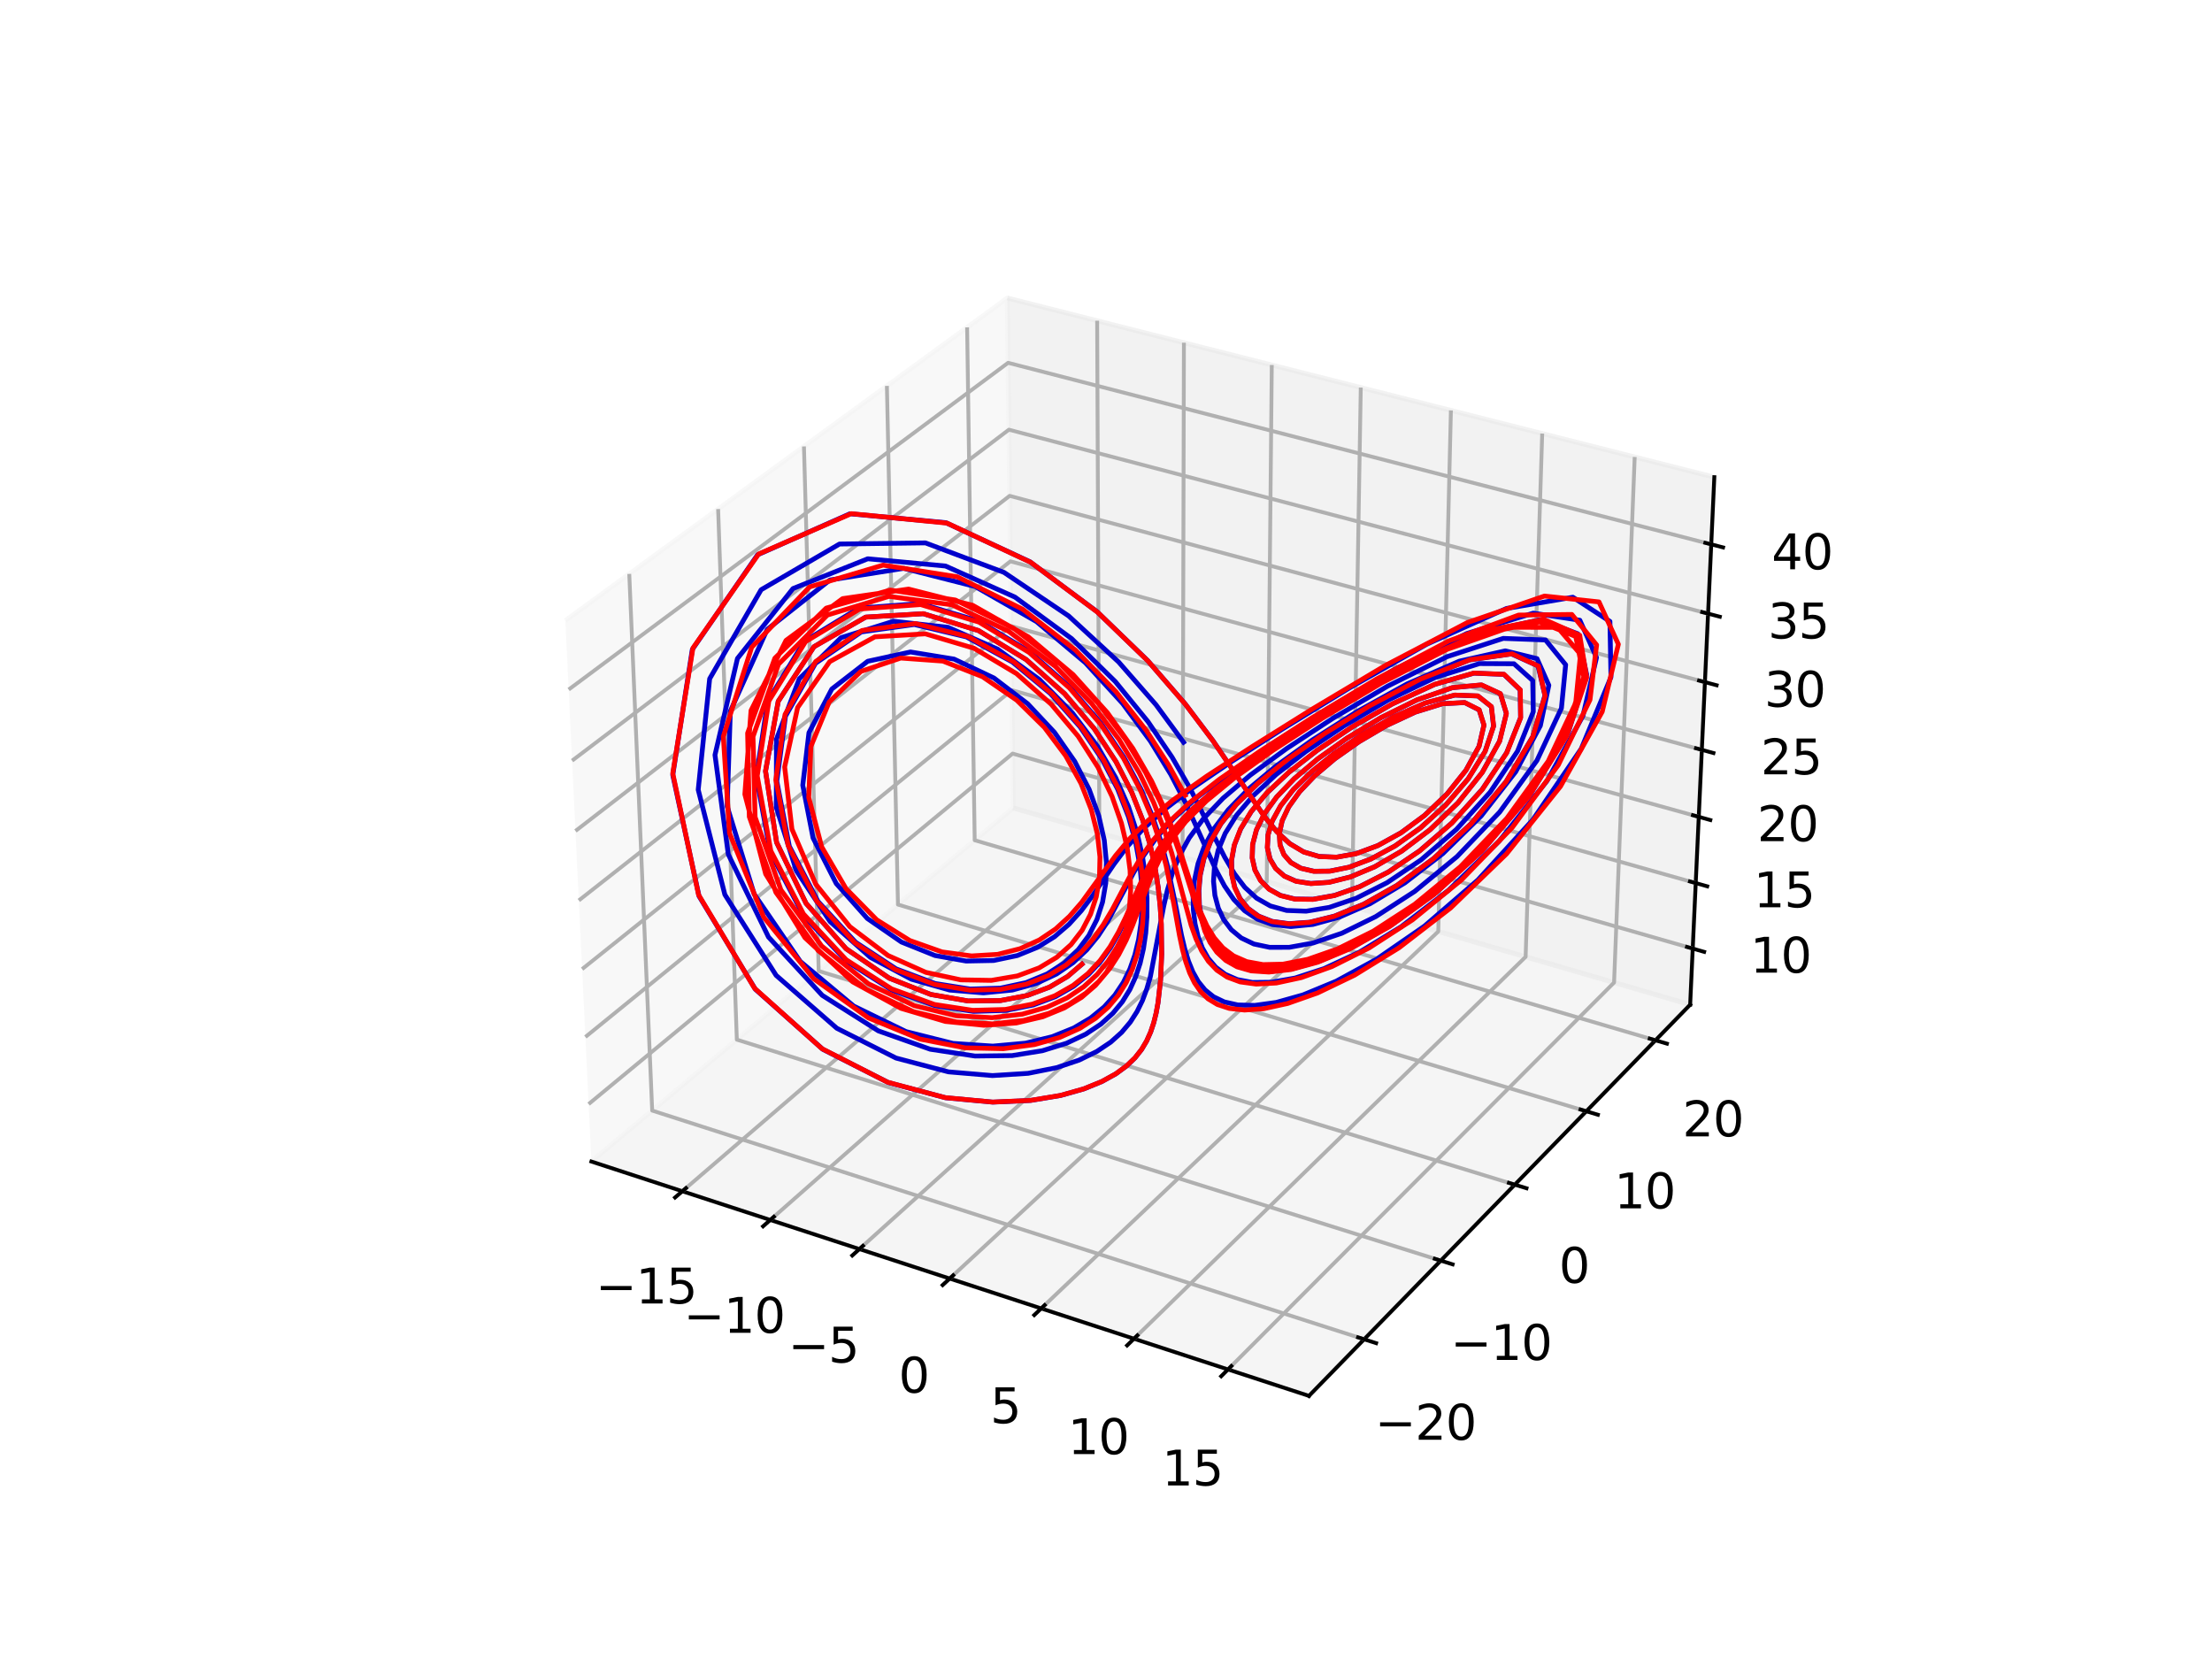<?xml version="1.0" encoding="utf-8" standalone="no"?>
<!DOCTYPE svg PUBLIC "-//W3C//DTD SVG 1.1//EN"
  "http://www.w3.org/Graphics/SVG/1.1/DTD/svg11.dtd">
<svg xmlns:xlink="http://www.w3.org/1999/xlink" width="460.8pt" height="345.6pt" viewBox="0 0 460.8 345.6" xmlns="http://www.w3.org/2000/svg" version="1.1">
 <defs>
  <style type="text/css">*{stroke-linejoin: round; stroke-linecap: butt}</style>
 </defs>
 <g id="figure_1">
  <g id="patch_1">
   <path d="M 0 345.6 
L 460.8 345.6 
L 460.8 0 
L 0 0 
z
" style="fill: #ffffff"/>
  </g>
  <g id="patch_2">
   <path d="M 103.104 307.584 
L 369.216 307.584 
L 369.216 41.472 
L 103.104 41.472 
z
" style="fill: #ffffff"/>
  </g>
  <g id="pane3d_1">
   <g id="patch_3">
    <path d="M 123.197 241.969 
L 211.076 168.307 
L 209.855 62.074 
L 117.77 129.273 
" style="fill: #f2f2f2; opacity: 0.5; stroke: #f2f2f2; stroke-linejoin: miter"/>
   </g>
  </g>
  <g id="pane3d_2">
   <g id="patch_4">
    <path d="M 211.076 168.307 
L 352.09 209.295 
L 357.123 99.402 
L 209.855 62.074 
" style="fill: #e6e6e6; opacity: 0.5; stroke: #e6e6e6; stroke-linejoin: miter"/>
   </g>
  </g>
  <g id="pane3d_3">
   <g id="patch_5">
    <path d="M 123.197 241.969 
L 272.679 290.79 
L 352.09 209.295 
L 211.076 168.307 
" style="fill: #ececec; opacity: 0.5; stroke: #ececec; stroke-linejoin: miter"/>
   </g>
  </g>
  <g id="axis3d_1">
   <g id="line2d_1">
    <path d="M 123.197 241.969 
L 272.679 290.79 
" style="fill: none; stroke: #000000; stroke-width: 0.8; stroke-linecap: square"/>
   </g>
   <g id="Line3DCollection_1">
    <path d="M 142.143 248.157 
L 229.018 173.522 
L 228.557 66.815 
" style="fill: none; stroke: #b0b0b0; stroke-width: 0.8"/>
    <path d="M 160.463 254.14 
L 246.348 178.56 
L 246.632 71.396 
" style="fill: none; stroke: #b0b0b0; stroke-width: 0.8"/>
    <path d="M 179.027 260.203 
L 263.889 183.658 
L 264.936 76.036 
" style="fill: none; stroke: #b0b0b0; stroke-width: 0.8"/>
    <path d="M 197.838 266.347 
L 281.644 188.819 
L 283.475 80.734 
" style="fill: none; stroke: #b0b0b0; stroke-width: 0.8"/>
    <path d="M 216.902 272.573 
L 299.618 194.043 
L 302.251 85.494 
" style="fill: none; stroke: #b0b0b0; stroke-width: 0.8"/>
    <path d="M 236.225 278.884 
L 317.815 199.332 
L 321.27 90.315 
" style="fill: none; stroke: #b0b0b0; stroke-width: 0.8"/>
    <path d="M 255.81 285.281 
L 336.239 204.687 
L 340.538 95.198 
" style="fill: none; stroke: #b0b0b0; stroke-width: 0.8"/>
   </g>
   <g id="xtick_1">
    <g id="line2d_2">
     <path d="M 142.9 247.507 
L 140.626 249.46 
" style="fill: none; stroke: #000000; stroke-width: 0.8; stroke-linecap: square"/>
    </g>
    <g id="text_1">
     <!-- −15 -->
     <g transform="translate(124.072 271.535) scale(0.1 -0.1)">
      <defs>
       <path id="DejaVuSans-2212" d="M 678 2272 
L 4684 2272 
L 4684 1741 
L 678 1741 
L 678 2272 
z
" transform="scale(0.016)"/>
       <path id="DejaVuSans-31" d="M 794 531 
L 1825 531 
L 1825 4091 
L 703 3866 
L 703 4441 
L 1819 4666 
L 2450 4666 
L 2450 531 
L 3481 531 
L 3481 0 
L 794 0 
L 794 531 
z
" transform="scale(0.016)"/>
       <path id="DejaVuSans-35" d="M 691 4666 
L 3169 4666 
L 3169 4134 
L 1269 4134 
L 1269 2991 
Q 1406 3038 1543 3061 
Q 1681 3084 1819 3084 
Q 2600 3084 3056 2656 
Q 3513 2228 3513 1497 
Q 3513 744 3044 326 
Q 2575 -91 1722 -91 
Q 1428 -91 1123 -41 
Q 819 9 494 109 
L 494 744 
Q 775 591 1075 516 
Q 1375 441 1709 441 
Q 2250 441 2565 725 
Q 2881 1009 2881 1497 
Q 2881 1984 2565 2268 
Q 2250 2553 1709 2553 
Q 1456 2553 1204 2497 
Q 953 2441 691 2322 
L 691 4666 
z
" transform="scale(0.016)"/>
      </defs>
      <use xlink:href="#DejaVuSans-2212"/>
      <use xlink:href="#DejaVuSans-31" x="83.789"/>
      <use xlink:href="#DejaVuSans-35" x="147.412"/>
     </g>
    </g>
   </g>
   <g id="xtick_2">
    <g id="line2d_3">
     <path d="M 161.212 253.482 
L 158.963 255.461 
" style="fill: none; stroke: #000000; stroke-width: 0.8; stroke-linecap: square"/>
    </g>
    <g id="text_2">
     <!-- −10 -->
     <g transform="translate(142.411 277.645) scale(0.1 -0.1)">
      <defs>
       <path id="DejaVuSans-30" d="M 2034 4250 
Q 1547 4250 1301 3770 
Q 1056 3291 1056 2328 
Q 1056 1369 1301 889 
Q 1547 409 2034 409 
Q 2525 409 2770 889 
Q 3016 1369 3016 2328 
Q 3016 3291 2770 3770 
Q 2525 4250 2034 4250 
z
M 2034 4750 
Q 2819 4750 3233 4129 
Q 3647 3509 3647 2328 
Q 3647 1150 3233 529 
Q 2819 -91 2034 -91 
Q 1250 -91 836 529 
Q 422 1150 422 2328 
Q 422 3509 836 4129 
Q 1250 4750 2034 4750 
z
" transform="scale(0.016)"/>
      </defs>
      <use xlink:href="#DejaVuSans-2212"/>
      <use xlink:href="#DejaVuSans-31" x="83.789"/>
      <use xlink:href="#DejaVuSans-30" x="147.412"/>
     </g>
    </g>
   </g>
   <g id="xtick_3">
    <g id="line2d_4">
     <path d="M 179.767 259.536 
L 177.543 261.541 
" style="fill: none; stroke: #000000; stroke-width: 0.8; stroke-linecap: square"/>
    </g>
    <g id="text_3">
     <!-- −5 -->
     <g transform="translate(164.176 283.836) scale(0.1 -0.1)">
      <use xlink:href="#DejaVuSans-2212"/>
      <use xlink:href="#DejaVuSans-35" x="83.789"/>
     </g>
    </g>
   </g>
   <g id="xtick_4">
    <g id="line2d_5">
     <path d="M 198.569 265.671 
L 196.372 267.703 
" style="fill: none; stroke: #000000; stroke-width: 0.8; stroke-linecap: square"/>
    </g>
    <g id="text_4">
     <!-- 0 -->
     <g transform="translate(187.198 290.111) scale(0.1 -0.1)">
      <use xlink:href="#DejaVuSans-30"/>
     </g>
    </g>
   </g>
   <g id="xtick_5">
    <g id="line2d_6">
     <path d="M 217.624 271.888 
L 215.455 273.947 
" style="fill: none; stroke: #000000; stroke-width: 0.8; stroke-linecap: square"/>
    </g>
    <g id="text_5">
     <!-- 5 -->
     <g transform="translate(206.285 296.47) scale(0.1 -0.1)">
      <use xlink:href="#DejaVuSans-35"/>
     </g>
    </g>
   </g>
   <g id="xtick_6">
    <g id="line2d_7">
     <path d="M 236.937 278.189 
L 234.796 280.277 
" style="fill: none; stroke: #000000; stroke-width: 0.8; stroke-linecap: square"/>
    </g>
    <g id="text_6">
     <!-- 10 -->
     <g transform="translate(222.45 302.916) scale(0.1 -0.1)">
      <use xlink:href="#DejaVuSans-31"/>
      <use xlink:href="#DejaVuSans-30" x="63.623"/>
     </g>
    </g>
   </g>
   <g id="xtick_7">
    <g id="line2d_8">
     <path d="M 256.513 284.576 
L 254.401 286.693 
" style="fill: none; stroke: #000000; stroke-width: 0.8; stroke-linecap: square"/>
    </g>
    <g id="text_7">
     <!-- 15 -->
     <g transform="translate(242.061 309.45) scale(0.1 -0.1)">
      <use xlink:href="#DejaVuSans-31"/>
      <use xlink:href="#DejaVuSans-35" x="63.623"/>
     </g>
    </g>
   </g>
  </g>
  <g id="axis3d_2">
   <g id="line2d_9">
    <path d="M 352.09 209.295 
L 272.679 290.79 
" style="fill: none; stroke: #000000; stroke-width: 0.8; stroke-linecap: square"/>
   </g>
   <g id="Line3DCollection_2">
    <path d="M 131.086 119.556 
L 135.864 231.352 
L 284.168 279 
" style="fill: none; stroke: #b0b0b0; stroke-width: 0.8"/>
    <path d="M 149.597 106.047 
L 153.495 216.573 
L 300.137 262.612 
" style="fill: none; stroke: #b0b0b0; stroke-width: 0.8"/>
    <path d="M 167.477 92.999 
L 170.551 202.276 
L 315.557 246.787 
" style="fill: none; stroke: #b0b0b0; stroke-width: 0.8"/>
    <path d="M 184.758 80.388 
L 187.06 188.439 
L 330.458 231.495 
" style="fill: none; stroke: #b0b0b0; stroke-width: 0.8"/>
    <path d="M 201.469 68.193 
L 203.046 175.038 
L 344.863 216.711 
" style="fill: none; stroke: #b0b0b0; stroke-width: 0.8"/>
   </g>
   <g id="xtick_8">
    <g id="line2d_10">
     <path d="M 282.919 278.598 
L 286.67 279.803 
" style="fill: none; stroke: #000000; stroke-width: 0.8; stroke-linecap: square"/>
    </g>
    <g id="text_8">
     <!-- −20 -->
     <g transform="translate(286.416 299.93) scale(0.1 -0.1)">
      <defs>
       <path id="DejaVuSans-32" d="M 1228 531 
L 3431 531 
L 3431 0 
L 469 0 
L 469 531 
Q 828 903 1448 1529 
Q 2069 2156 2228 2338 
Q 2531 2678 2651 2914 
Q 2772 3150 2772 3378 
Q 2772 3750 2511 3984 
Q 2250 4219 1831 4219 
Q 1534 4219 1204 4116 
Q 875 4013 500 3803 
L 500 4441 
Q 881 4594 1212 4672 
Q 1544 4750 1819 4750 
Q 2544 4750 2975 4387 
Q 3406 4025 3406 3419 
Q 3406 3131 3298 2873 
Q 3191 2616 2906 2266 
Q 2828 2175 2409 1742 
Q 1991 1309 1228 531 
z
" transform="scale(0.016)"/>
      </defs>
      <use xlink:href="#DejaVuSans-2212"/>
      <use xlink:href="#DejaVuSans-32" x="83.789"/>
      <use xlink:href="#DejaVuSans-30" x="147.412"/>
     </g>
    </g>
   </g>
   <g id="xtick_9">
    <g id="line2d_11">
     <path d="M 298.903 262.224 
L 302.609 263.388 
" style="fill: none; stroke: #000000; stroke-width: 0.8; stroke-linecap: square"/>
    </g>
    <g id="text_9">
     <!-- −10 -->
     <g transform="translate(302.171 283.3) scale(0.1 -0.1)">
      <use xlink:href="#DejaVuSans-2212"/>
      <use xlink:href="#DejaVuSans-31" x="83.789"/>
      <use xlink:href="#DejaVuSans-30" x="147.412"/>
     </g>
    </g>
   </g>
   <g id="xtick_10">
    <g id="line2d_12">
     <path d="M 314.338 246.412 
L 317.999 247.536 
" style="fill: none; stroke: #000000; stroke-width: 0.8; stroke-linecap: square"/>
    </g>
    <g id="text_10">
     <!-- 0 -->
     <g transform="translate(324.755 267.241) scale(0.1 -0.1)">
      <use xlink:href="#DejaVuSans-30"/>
     </g>
    </g>
   </g>
   <g id="xtick_11">
    <g id="line2d_13">
     <path d="M 329.253 231.134 
L 332.87 232.22 
" style="fill: none; stroke: #000000; stroke-width: 0.8; stroke-linecap: square"/>
    </g>
    <g id="text_11">
     <!-- 10 -->
     <g transform="translate(336.273 251.724) scale(0.1 -0.1)">
      <use xlink:href="#DejaVuSans-31"/>
      <use xlink:href="#DejaVuSans-30" x="63.623"/>
     </g>
    </g>
   </g>
   <g id="xtick_12">
    <g id="line2d_14">
     <path d="M 343.673 216.362 
L 347.248 217.412 
" style="fill: none; stroke: #000000; stroke-width: 0.8; stroke-linecap: square"/>
    </g>
    <g id="text_12">
     <!-- 20 -->
     <g transform="translate(350.485 236.722) scale(0.1 -0.1)">
      <use xlink:href="#DejaVuSans-32"/>
      <use xlink:href="#DejaVuSans-30" x="63.623"/>
     </g>
    </g>
   </g>
  </g>
  <g id="axis3d_3">
   <g id="line2d_15">
    <path d="M 352.09 209.295 
L 357.123 99.402 
" style="fill: none; stroke: #000000; stroke-width: 0.8; stroke-linecap: square"/>
   </g>
   <g id="Line3DCollection_3">
    <path d="M 352.626 197.605 
L 210.946 156.986 
L 122.621 230 
" style="fill: none; stroke: #b0b0b0; stroke-width: 0.8"/>
    <path d="M 353.251 183.959 
L 210.794 143.776 
L 121.948 216.021 
" style="fill: none; stroke: #b0b0b0; stroke-width: 0.8"/>
    <path d="M 353.882 170.161 
L 210.641 130.426 
L 121.267 201.881 
" style="fill: none; stroke: #b0b0b0; stroke-width: 0.8"/>
    <path d="M 354.521 156.209 
L 210.485 116.933 
L 120.578 187.577 
" style="fill: none; stroke: #b0b0b0; stroke-width: 0.8"/>
    <path d="M 355.167 142.099 
L 210.329 103.296 
L 119.881 173.105 
" style="fill: none; stroke: #b0b0b0; stroke-width: 0.8"/>
    <path d="M 355.821 127.83 
L 210.17 89.512 
L 119.176 158.463 
" style="fill: none; stroke: #b0b0b0; stroke-width: 0.8"/>
    <path d="M 356.482 113.398 
L 210.01 75.579 
L 118.462 143.647 
" style="fill: none; stroke: #b0b0b0; stroke-width: 0.8"/>
   </g>
   <g id="xtick_13">
    <g id="line2d_16">
     <path d="M 351.436 197.264 
L 355.007 198.288 
" style="fill: none; stroke: #000000; stroke-width: 0.8; stroke-linecap: square"/>
    </g>
    <g id="text_13">
     <!-- 10 -->
     <g transform="translate(364.597 202.622) scale(0.1 -0.1)">
      <use xlink:href="#DejaVuSans-31"/>
      <use xlink:href="#DejaVuSans-30" x="63.623"/>
     </g>
    </g>
   </g>
   <g id="xtick_14">
    <g id="line2d_17">
     <path d="M 352.054 183.622 
L 355.646 184.635 
" style="fill: none; stroke: #000000; stroke-width: 0.8; stroke-linecap: square"/>
    </g>
    <g id="text_14">
     <!-- 15 -->
     <g transform="translate(365.321 189.003) scale(0.1 -0.1)">
      <use xlink:href="#DejaVuSans-31"/>
      <use xlink:href="#DejaVuSans-35" x="63.623"/>
     </g>
    </g>
   </g>
   <g id="xtick_15">
    <g id="line2d_18">
     <path d="M 352.679 169.828 
L 356.292 170.83 
" style="fill: none; stroke: #000000; stroke-width: 0.8; stroke-linecap: square"/>
    </g>
    <g id="text_15">
     <!-- 20 -->
     <g transform="translate(366.053 175.233) scale(0.1 -0.1)">
      <use xlink:href="#DejaVuSans-32"/>
      <use xlink:href="#DejaVuSans-30" x="63.623"/>
     </g>
    </g>
   </g>
   <g id="xtick_16">
    <g id="line2d_19">
     <path d="M 353.311 155.879 
L 356.944 156.87 
" style="fill: none; stroke: #000000; stroke-width: 0.8; stroke-linecap: square"/>
    </g>
    <g id="text_16">
     <!-- 25 -->
     <g transform="translate(366.794 161.309) scale(0.1 -0.1)">
      <use xlink:href="#DejaVuSans-32"/>
      <use xlink:href="#DejaVuSans-35" x="63.623"/>
     </g>
    </g>
   </g>
   <g id="xtick_17">
    <g id="line2d_20">
     <path d="M 353.95 141.773 
L 357.605 142.752 
" style="fill: none; stroke: #000000; stroke-width: 0.8; stroke-linecap: square"/>
    </g>
    <g id="text_17">
     <!-- 30 -->
     <g transform="translate(367.542 147.229) scale(0.1 -0.1)">
      <defs>
       <path id="DejaVuSans-33" d="M 2597 2516 
Q 3050 2419 3304 2112 
Q 3559 1806 3559 1356 
Q 3559 666 3084 287 
Q 2609 -91 1734 -91 
Q 1441 -91 1130 -33 
Q 819 25 488 141 
L 488 750 
Q 750 597 1062 519 
Q 1375 441 1716 441 
Q 2309 441 2620 675 
Q 2931 909 2931 1356 
Q 2931 1769 2642 2001 
Q 2353 2234 1838 2234 
L 1294 2234 
L 1294 2753 
L 1863 2753 
Q 2328 2753 2575 2939 
Q 2822 3125 2822 3475 
Q 2822 3834 2567 4026 
Q 2313 4219 1838 4219 
Q 1578 4219 1281 4162 
Q 984 4106 628 3988 
L 628 4550 
Q 988 4650 1302 4700 
Q 1616 4750 1894 4750 
Q 2613 4750 3031 4423 
Q 3450 4097 3450 3541 
Q 3450 3153 3228 2886 
Q 3006 2619 2597 2516 
z
" transform="scale(0.016)"/>
      </defs>
      <use xlink:href="#DejaVuSans-33"/>
      <use xlink:href="#DejaVuSans-30" x="63.623"/>
     </g>
    </g>
   </g>
   <g id="xtick_18">
    <g id="line2d_21">
     <path d="M 354.597 127.508 
L 358.273 128.475 
" style="fill: none; stroke: #000000; stroke-width: 0.8; stroke-linecap: square"/>
    </g>
    <g id="text_18">
     <!-- 35 -->
     <g transform="translate(368.3 132.99) scale(0.1 -0.1)">
      <use xlink:href="#DejaVuSans-33"/>
      <use xlink:href="#DejaVuSans-35" x="63.623"/>
     </g>
    </g>
   </g>
   <g id="xtick_19">
    <g id="line2d_22">
     <path d="M 355.25 113.08 
L 358.948 114.035 
" style="fill: none; stroke: #000000; stroke-width: 0.8; stroke-linecap: square"/>
    </g>
    <g id="text_19">
     <!-- 40 -->
     <g transform="translate(369.065 118.589) scale(0.1 -0.1)">
      <defs>
       <path id="DejaVuSans-34" d="M 2419 4116 
L 825 1625 
L 2419 1625 
L 2419 4116 
z
M 2253 4666 
L 3047 4666 
L 3047 1625 
L 3713 1625 
L 3713 1100 
L 3047 1100 
L 3047 0 
L 2419 0 
L 2419 1100 
L 313 1100 
L 313 1709 
L 2253 4666 
z
" transform="scale(0.016)"/>
      </defs>
      <use xlink:href="#DejaVuSans-34"/>
      <use xlink:href="#DejaVuSans-30" x="63.623"/>
     </g>
    </g>
   </g>
  </g>
  <g id="axes_1">
   <g id="line2d_23">
    <path d="M 225.393 200.852 
L 222.38 203.428 
L 218.627 205.641 
L 214.007 207.376 
L 208.393 208.438 
L 201.695 208.519 
L 193.914 207.166 
L 185.25 203.767 
L 176.245 197.627 
L 167.919 188.188 
L 161.775 175.477 
L 159.473 160.642 
L 162.123 146.088 
L 169.57 134.721 
L 180.334 128.559 
L 192.343 127.844 
L 203.83 131.359 
L 213.763 137.396 
L 221.778 144.51 
L 227.935 151.769 
L 232.491 158.684 
L 235.761 165.055 
L 238.046 170.836 
L 239.603 176.056 
L 240.635 180.769 
L 241.296 185.039 
L 241.698 188.925 
L 241.918 192.478 
L 242.003 198.76 
L 241.766 204.16 
L 241.243 208.874 
L 240.852 211.024 
L 240.348 213.058 
L 239.703 214.992 
L 238.876 216.844 
L 237.818 218.627 
L 236.458 220.358 
L 234.708 222.046 
L 232.453 223.699 
L 229.544 225.307 
L 225.789 226.837 
L 220.951 228.204 
L 214.745 229.234 
L 206.856 229.594 
L 196.999 228.687 
L 185.065 225.517 
L 171.415 218.593 
L 157.359 206.087 
L 145.628 186.696 
L 140.149 161.448 
L 144.222 135.302 
L 157.814 115.578 
L 177.058 107.026 
L 197.041 108.888 
L 214.55 117.02 
L 228.503 127.396 
L 239.072 137.602 
L 246.888 146.634 
L 252.651 154.262 
L 263.282 169.915 
L 265.962 173.219 
L 268.665 175.723 
L 271.568 177.458 
L 274.796 178.416 
L 278.434 178.558 
L 282.517 177.825 
L 287.018 176.152 
L 291.829 173.497 
L 296.737 169.881 
L 301.404 165.439 
L 305.369 160.474 
L 308.108 155.474 
L 309.13 151.07 
L 308.137 147.888 
L 305.142 146.365 
L 300.509 146.597 
L 294.855 148.337 
L 288.866 151.129 
L 283.139 154.494 
L 278.086 158.053 
L 273.926 161.572 
L 270.732 164.928 
L 268.48 168.072 
L 267.104 170.979 
L 266.521 173.629 
L 266.661 175.993 
L 267.471 178.028 
L 268.918 179.675 
L 270.992 180.86 
L 273.694 181.492 
L 277.029 181.465 
L 280.992 180.66 
L 285.54 178.954 
L 290.57 176.246 
L 295.877 172.487 
L 301.123 167.747 
L 305.819 162.275 
L 309.361 156.556 
L 311.132 151.281 
L 310.675 147.222 
L 307.88 144.988 
L 303.068 144.805 
L 296.914 146.451 
L 290.229 149.401 
L 283.745 153.059 
L 277.973 156.953 
L 273.186 160.792 
L 269.468 164.439 
L 266.788 167.849 
L 265.055 171.013 
L 264.165 173.924 
L 264.026 176.568 
L 264.569 178.911 
L 265.75 180.906 
L 267.554 182.486 
L 269.989 183.566 
L 273.074 184.045 
L 276.835 183.798 
L 281.278 182.685 
L 286.368 180.559 
L 291.991 177.293 
L 297.906 172.831 
L 303.699 167.262 
L 308.77 160.914 
L 312.379 154.413 
L 313.797 148.639 
L 312.543 144.518 
L 308.611 142.693 
L 302.538 143.263 
L 295.228 145.783 
L 287.655 149.519 
L 280.599 153.777 
L 274.534 158.079 
L 269.657 162.184 
L 265.972 166.015 
L 263.383 169.57 
L 261.754 172.869 
L 260.954 175.921 
L 260.875 178.718 
L 261.441 181.231 
L 262.612 183.415 
L 264.379 185.209 
L 266.759 186.532 
L 269.792 187.281 
L 273.529 187.331 
L 278.014 186.526 
L 283.267 184.69 
L 289.236 181.639 
L 295.753 177.228 
L 302.465 171.426 
L 308.777 164.434 
L 313.86 156.808 
L 316.761 149.506 
L 316.675 143.721 
L 313.293 140.49 
L 307.018 140.235 
L 298.862 142.583 
L 290.065 146.638 
L 281.688 151.441 
L 274.397 156.313 
L 268.478 160.915 
L 263.944 165.156 
L 260.665 169.06 
L 258.459 172.683 
L 257.144 176.066 
L 256.568 179.225 
L 256.618 182.155 
L 257.224 184.828 
L 258.352 187.206 
L 260.003 189.235 
L 262.211 190.844 
L 265.033 191.944 
L 268.549 192.416 
L 272.85 192.108 
L 278.018 190.828 
L 284.101 188.342 
L 291.059 184.404 
L 298.691 178.804 
L 306.535 171.494 
L 313.789 162.761 
L 319.315 153.422 
L 321.839 144.862 
L 320.398 138.725 
L 314.85 136.224 
L 306.085 137.497 
L 295.674 141.596 
L 285.216 147.118 
L 275.839 152.9 
L 268.082 158.322 
L 262.035 163.203 
L 257.54 167.596 
L 254.339 171.621 
L 252.169 175.381 
L 250.797 178.938 
L 250.038 182.319 
L 249.759 185.527 
L 249.87 188.549 
L 250.319 191.368 
L 251.088 193.958 
L 252.184 196.292 
L 253.642 198.335 
L 255.521 200.041 
L 257.903 201.347 
L 260.896 202.166 
L 264.632 202.374 
L 269.267 201.797 
L 274.96 200.196 
L 281.855 197.255 
L 290.012 192.589 
L 299.313 185.797 
L 309.296 176.608 
L 318.97 165.173 
L 326.72 152.461 
L 330.526 140.509 
L 328.695 132.027 
L 320.893 129.089 
L 308.61 131.774 
L 294.453 138.182 
L 280.834 145.862 
L 269.176 153.135 
L 259.923 159.38 
L 252.924 164.639 
L 247.776 169.189 
L 244.034 173.296 
L 241.293 177.142 
L 239.217 180.826 
L 237.544 184.389 
L 234.63 191.166 
L 233.093 194.362 
L 231.344 197.411 
L 229.269 200.295 
L 226.753 202.99 
L 223.671 205.453 
L 219.882 207.616 
L 215.234 209.359 
L 209.575 210.486 
L 202.779 210.687 
L 194.811 209.496 
L 185.828 206.269 
L 176.335 200.23 
L 167.355 190.694 
L 160.477 177.539 
L 157.552 161.832 
L 159.922 146.109 
L 167.557 133.609 
L 178.897 126.693 
L 191.655 125.722 
L 203.868 129.362 
L 214.399 135.706 
L 222.87 143.155 
L 229.366 150.699 
L 234.178 157.827 
L 237.658 164.34 
L 240.136 170.206 
L 241.893 175.462 
L 243.154 180.173 
L 244.839 188.223 
L 246.123 194.8 
L 246.798 197.628 
L 247.571 200.181 
L 248.495 202.465 
L 249.628 204.482 
L 251.039 206.217 
L 252.808 207.642 
L 255.036 208.712 
L 257.847 209.35 
L 261.394 209.443 
L 265.859 208.826 
L 271.447 207.256 
L 278.367 204.398 
L 286.786 199.804 
L 296.721 192.943 
L 307.866 183.318 
L 319.331 170.763 
L 329.405 155.971 
L 335.594 141.053 
L 335.376 129.45 
L 327.652 124.415 
L 313.829 126.756 
L 297.201 134.206 
L 281.039 143.351 
L 267.275 151.795 
L 256.459 158.709 
L 248.345 164.231 
L 242.389 168.798 
L 238.013 172.803 
L 234.71 176.498 
L 232.073 180.012 
L 227.576 186.631 
L 225.266 189.702 
L 222.684 192.558 
L 219.685 195.134 
L 216.143 197.34 
L 211.943 199.052 
L 206.996 200.09 
L 201.261 200.203 
L 194.788 199.055 
L 187.781 196.238 
L 180.678 191.331 
L 174.211 184.064 
L 169.375 174.558 
L 167.229 163.587 
L 168.517 152.64 
L 173.281 143.542 
L 180.756 137.757 
L 189.672 135.819 
L 198.753 137.303 
L 207.056 141.241 
L 214.08 146.601 
L 219.671 152.57 
L 223.889 158.62 
L 226.898 164.454 
L 228.888 169.932 
L 230.037 175.008 
L 230.489 179.684 
L 230.349 183.982 
L 229.679 187.931 
L 228.506 191.559 
L 226.82 194.88 
L 224.581 197.896 
L 221.719 200.585 
L 218.144 202.889 
L 213.748 204.703 
L 208.426 205.847 
L 202.103 206.042 
L 194.791 204.884 
L 186.679 201.837 
L 178.249 196.296 
L 170.396 187.777 
L 164.431 176.283 
L 161.823 162.747 
L 163.633 149.193 
L 169.884 138.173 
L 179.423 131.639 
L 190.457 130.092 
L 201.319 132.675 
L 210.932 137.925 
L 218.831 144.481 
L 224.98 151.398 
L 229.563 158.132 
L 232.849 164.432 
L 235.109 170.214 
L 236.58 175.48 
L 237.453 180.269 
L 237.87 184.636 
L 237.929 188.636 
L 237.691 192.318 
L 237.187 195.728 
L 236.42 198.903 
L 235.372 201.874 
L 234.001 204.666 
L 232.246 207.295 
L 230.018 209.766 
L 227.204 212.067 
L 223.661 214.16 
L 219.215 215.959 
L 213.671 217.307 
L 206.826 217.926 
L 198.523 217.36 
L 188.757 214.904 
L 177.85 209.585 
L 166.719 200.29 
L 157.109 186.254 
L 151.48 167.987 
L 152.142 148.142 
L 159.823 131.12 
L 172.89 120.825 
L 188.27 118.394 
L 203.152 122.183 
L 215.931 129.496 
L 226.122 138.077 
L 233.889 146.581 
L 239.655 154.394 
L 243.894 161.329 
L 247.045 167.393 
L 253.285 181.179 
L 255.088 184.558 
L 257.038 187.402 
L 259.27 189.713 
L 261.909 191.467 
L 265.079 192.603 
L 268.905 193.02 
L 273.506 192.573 
L 278.984 191.068 
L 285.39 188.266 
L 292.667 183.914 
L 300.573 177.816 
L 308.57 169.969 
L 315.755 160.763 
L 320.885 151.174 
L 322.651 142.756 
L 320.188 137.205 
L 313.586 135.583 
L 303.995 137.738 
L 293.133 142.473 
L 282.579 148.315 
L 273.347 154.181 
L 265.85 159.565 
L 260.089 164.373 
L 255.852 168.702 
L 252.859 172.684 
L 250.837 176.42 
L 249.556 179.967 
L 248.837 183.349 
L 248.549 186.565 
L 248.606 189.605 
L 248.956 192.451 
L 249.58 195.085 
L 250.482 197.485 
L 251.69 199.624 
L 253.254 201.468 
L 255.244 202.971 
L 257.759 204.067 
L 260.919 204.661 
L 264.873 204.617 
L 269.79 203.743 
L 275.849 201.771 
L 283.201 198.349 
L 291.903 193.046 
L 301.793 185.423 
L 312.302 175.222 
L 322.247 162.708 
L 329.751 149.14 
L 332.584 136.976 
L 329.109 129.209 
L 319.414 127.728 
L 305.564 131.974 
L 290.506 139.463 
L 276.618 147.601 
L 265.088 154.901 
L 256.131 160.985 
L 249.442 166.052 
L 244.545 170.442 
L 240.96 174.43 
L 238.272 178.188 
L 236.145 181.801 
L 230.776 191.909 
L 228.754 194.989 
L 226.388 197.878 
L 223.552 200.534 
L 220.114 202.891 
L 215.94 204.847 
L 210.896 206.244 
L 204.875 206.831 
L 197.831 206.246 
L 189.861 203.984 
L 181.314 199.428 
L 172.926 191.985 
L 165.89 181.389 
L 161.716 168.167 
L 161.755 153.99 
L 166.506 141.411 
L 175.206 132.844 
L 186.147 129.415 
L 197.475 130.676 
L 207.831 135.23 
L 216.534 141.568 
L 223.422 148.546 
L 228.63 155.476 
L 232.421 162.013 
L 235.081 168.029 
L 236.873 173.505 
L 238.01 178.476 
L 238.659 182.994 
L 238.938 187.117 
L 238.928 190.9 
L 238.677 194.39 
L 238.205 197.628 
L 237.512 200.651 
L 236.577 203.488 
L 235.361 206.162 
L 233.805 208.692 
L 231.828 211.089 
L 229.323 213.349 
L 226.156 215.45 
L 222.158 217.335 
L 217.13 218.888 
L 210.851 219.896 
L 203.112 219.991 
L 193.786 218.575 
L 182.983 214.752 
L 171.29 207.347 
L 160.092 195.205 
L 151.715 177.975 
L 148.944 157.274 
L 153.625 137.174 
L 165.195 122.608 
L 180.776 116.404 
L 196.97 117.914 
L 211.44 124.392 
L 223.24 133.037 
L 232.344 141.99 
L 239.149 150.335 
L 244.168 157.747 
L 247.892 164.194 
L 253.069 174.517 
L 255.136 178.584 
L 257.163 182.018 
L 259.324 184.854 
L 261.77 187.099 
L 264.631 188.723 
L 268.034 189.664 
L 272.092 189.814 
L 276.903 189.028 
L 282.528 187.119 
L 288.955 183.878 
L 296.033 179.12 
L 303.403 172.775 
L 310.418 165.029 
L 316.129 156.488 
L 319.412 148.258 
L 319.292 141.77 
L 315.391 138.271 
L 308.206 138.235 
L 298.973 141.141 
L 289.163 145.85 
L 279.976 151.219 
L 272.109 156.501 
L 265.811 161.375 
L 261.033 165.798 
L 257.585 169.844 
L 255.235 173.6 
L 253.765 177.129 
L 252.999 180.457 
L 252.801 183.59 
L 253.084 186.51 
L 253.8 189.192 
L 254.938 191.599 
L 256.515 193.687 
L 258.58 195.397 
L 261.207 196.652 
L 264.496 197.347 
L 268.562 197.341 
L 273.536 196.445 
L 279.53 194.409 
L 286.609 190.934 
L 294.707 185.697 
L 303.527 178.445 
L 312.396 169.181 
L 320.165 158.438 
L 325.273 147.532 
L 326.155 138.48 
L 321.955 133.316 
L 313.152 132.989 
L 301.471 136.795 
L 289.06 142.94 
L 277.612 149.672 
L 268.012 155.954 
L 260.466 161.463 
L 254.796 166.273 
L 250.67 170.579 
L 247.733 174.557 
L 245.668 178.322 
L 244.219 181.933 
L 243.188 185.414 
L 242.426 188.765 
L 239.639 203.458 
L 238.903 205.992 
L 237.999 208.408 
L 236.871 210.718 
L 235.453 212.933 
L 233.658 215.06 
L 231.379 217.1 
L 228.481 219.041 
L 224.792 220.842 
L 220.103 222.416 
L 214.172 223.594 
L 206.739 224.062 
L 197.587 223.288 
L 186.661 220.413 
L 174.319 214.199 
L 161.686 203.189 
L 151.003 186.369 
L 145.45 164.513 
L 147.835 141.394 
L 158.554 122.857 
L 174.888 113.328 
L 192.785 113.095 
L 209.15 119.24 
L 222.61 128.307 
L 233.021 137.895 
L 240.808 146.807 
L 246.557 154.628 
L 246.557 154.628 
" clip-path="url(#p985f712303)" style="fill: none; stroke: #0000cc; stroke-linecap: square"/>
   </g>
   <g id="line2d_24">
    <path d="M 225.393 200.852 
L 222.381 203.428 
L 218.627 205.641 
L 214.007 207.376 
L 208.394 208.438 
L 201.695 208.52 
L 193.914 207.166 
L 185.25 203.768 
L 176.246 197.628 
L 167.92 188.188 
L 161.775 175.478 
L 159.473 160.643 
L 162.123 146.088 
L 169.57 134.722 
L 180.334 128.56 
L 192.343 127.844 
L 203.829 131.359 
L 213.762 137.396 
L 221.777 144.51 
L 227.934 151.769 
L 232.49 158.684 
L 235.76 165.055 
L 238.045 170.836 
L 239.602 176.056 
L 240.634 180.769 
L 241.294 185.039 
L 241.696 188.925 
L 241.916 192.478 
L 242 198.76 
L 241.762 204.16 
L 241.237 208.876 
L 240.844 211.025 
L 240.339 213.06 
L 239.691 214.995 
L 238.862 216.847 
L 237.8 218.631 
L 236.435 220.362 
L 234.68 222.051 
L 232.418 223.704 
L 229.498 225.312 
L 225.732 226.842 
L 220.878 228.206 
L 214.653 229.23 
L 206.741 229.579 
L 196.859 228.65 
L 184.901 225.443 
L 171.239 218.46 
L 157.195 205.874 
L 145.522 186.4 
L 140.149 161.109 
L 144.351 135.006 
L 158.04 115.41 
L 177.316 107.006 
L 197.276 108.972 
L 214.74 117.152 
L 228.645 127.535 
L 239.174 137.729 
L 246.959 146.742 
L 252.699 154.353 
L 263.301 169.969 
L 265.98 173.264 
L 268.684 175.76 
L 271.59 177.487 
L 274.823 178.436 
L 278.466 178.57 
L 282.555 177.827 
L 287.062 176.143 
L 291.879 173.477 
L 296.79 169.849 
L 301.455 165.396 
L 305.415 160.424 
L 308.141 155.423 
L 309.145 151.024 
L 308.13 147.854 
L 305.114 146.347 
L 300.463 146.597 
L 294.797 148.352 
L 288.804 151.155 
L 283.078 154.526 
L 278.029 158.089 
L 273.876 161.608 
L 270.69 164.964 
L 268.447 168.107 
L 267.078 171.013 
L 266.502 173.662 
L 266.649 176.024 
L 267.464 178.057 
L 268.918 179.701 
L 270.998 180.883 
L 273.705 181.511 
L 277.047 181.479 
L 281.015 180.667 
L 285.57 178.954 
L 290.606 176.236 
L 295.919 172.467 
L 301.167 167.717 
L 305.861 162.237 
L 309.396 156.512 
L 311.153 151.239 
L 310.679 147.187 
L 307.865 144.966 
L 303.036 144.798 
L 296.869 146.459 
L 290.178 149.418 
L 283.693 153.083 
L 277.923 156.98 
L 273.14 160.821 
L 269.428 164.469 
L 266.754 167.878 
L 265.026 171.041 
L 264.142 173.952 
L 264.007 176.595 
L 264.553 178.938 
L 265.738 180.932 
L 267.546 182.511 
L 269.984 183.59 
L 273.074 184.066 
L 276.838 183.817 
L 281.286 182.7 
L 286.381 180.569 
L 292.01 177.297 
L 297.929 172.827 
L 303.727 167.251 
L 308.799 160.895 
L 312.407 154.388 
L 313.818 148.611 
L 312.554 144.492 
L 308.61 142.674 
L 302.523 143.254 
L 295.203 145.782 
L 287.624 149.527 
L 280.565 153.789 
L 274.499 158.093 
L 269.623 162.2 
L 265.94 166.032 
L 263.353 169.588 
L 261.726 172.887 
L 260.927 175.94 
L 260.849 178.738 
L 261.416 181.252 
L 262.588 183.438 
L 264.354 185.233 
L 266.734 186.557 
L 269.767 187.308 
L 273.503 187.36 
L 277.989 186.558 
L 283.242 184.724 
L 289.214 181.675 
L 295.735 177.264 
L 302.453 171.461 
L 308.776 164.464 
L 313.87 156.83 
L 316.783 149.515 
L 316.708 143.716 
L 313.331 140.474 
L 307.054 140.211 
L 298.891 142.558 
L 290.085 146.615 
L 281.696 151.423 
L 274.395 156.299 
L 268.468 160.906 
L 263.927 165.15 
L 260.643 169.057 
L 258.432 172.682 
L 257.112 176.067 
L 256.533 179.229 
L 256.579 182.161 
L 257.181 184.839 
L 258.303 187.221 
L 259.948 189.254 
L 262.148 190.87 
L 264.962 191.978 
L 268.468 192.46 
L 272.758 192.165 
L 277.916 190.9 
L 283.989 188.433 
L 290.942 184.515 
L 298.574 178.936 
L 306.43 171.642 
L 313.713 162.913 
L 319.285 153.558 
L 321.87 144.959 
L 320.492 138.763 
L 314.994 136.199 
L 306.252 137.424 
L 295.836 141.5 
L 285.354 147.019 
L 275.944 152.812 
L 268.152 158.246 
L 262.074 163.138 
L 257.553 167.54 
L 254.332 171.571 
L 252.145 175.336 
L 250.759 178.897 
L 249.988 182.283 
L 249.697 185.496 
L 249.796 188.525 
L 250.232 191.351 
L 250.985 193.951 
L 252.062 196.295 
L 253.497 198.352 
L 255.348 200.074 
L 257.696 201.403 
L 260.647 202.251 
L 264.334 202.498 
L 268.909 201.973 
L 274.535 200.44 
L 281.359 197.589 
L 289.449 193.035 
L 298.705 186.375 
L 308.69 177.319 
L 318.452 165.978 
L 326.408 153.258 
L 330.536 141.14 
L 329.084 132.334 
L 321.605 129.017 
L 309.495 131.406 
L 295.333 137.683 
L 281.592 145.368 
L 269.764 152.711 
L 260.344 159.03 
L 253.203 164.346 
L 247.946 168.931 
L 244.122 173.058 
L 241.322 176.916 
L 239.205 180.607 
L 237.504 184.175 
L 234.554 190.965 
L 233.006 194.167 
L 231.246 197.222 
L 229.162 200.112 
L 226.638 202.811 
L 223.547 205.276 
L 219.75 207.437 
L 215.095 209.173 
L 209.431 210.289 
L 202.637 210.472 
L 194.679 209.256 
L 185.722 205.998 
L 176.276 199.932 
L 167.367 190.385 
L 160.577 177.255 
L 157.74 161.627 
L 160.167 146.028 
L 167.809 133.668 
L 179.105 126.859 
L 191.789 125.942 
L 203.922 129.587 
L 214.383 135.91 
L 222.799 143.328 
L 229.251 150.843 
L 234.03 157.947 
L 237.483 164.444 
L 239.938 170.299 
L 241.672 175.549 
L 242.909 180.259 
L 244.53 188.319 
L 245.718 194.921 
L 246.326 197.771 
L 247.015 200.351 
L 247.835 202.673 
L 248.837 204.74 
L 250.082 206.543 
L 251.645 208.062 
L 253.614 209.258 
L 256.103 210.072 
L 259.251 210.411 
L 263.227 210.136 
L 268.231 209.045 
L 274.48 206.848 
L 282.18 203.146 
L 291.449 197.434 
L 302.182 189.152 
L 313.825 177.888 
L 325.082 163.809 
L 333.766 148.27 
L 337.134 134.212 
L 333.096 125.39 
L 321.746 124.169 
L 305.72 129.672 
L 288.661 138.595 
L 273.313 147.745 
L 260.864 155.523 
L 251.362 161.706 
L 244.341 166.674 
L 239.199 170.884 
L 235.376 174.671 
L 232.407 178.224 
L 225.317 187.99 
L 222.791 190.889 
L 219.903 193.523 
L 216.521 195.806 
L 212.53 197.623 
L 207.838 198.809 
L 202.398 199.137 
L 196.242 198.302 
L 189.537 195.931 
L 182.655 191.631 
L 176.235 185.113 
L 171.173 176.411 
L 168.47 166.121 
L 168.919 155.507 
L 172.724 146.255 
L 179.338 139.866 
L 187.65 137.083 
L 196.423 137.719 
L 204.669 140.968 
L 211.796 145.85 
L 217.57 151.53 
L 221.993 157.429 
L 225.193 163.203 
L 227.342 168.676 
L 228.61 173.776 
L 229.141 178.487 
L 229.041 182.823 
L 228.376 186.805 
L 227.176 190.453 
L 225.434 193.779 
L 223.113 196.778 
L 220.151 199.418 
L 216.461 201.632 
L 211.948 203.301 
L 206.527 204.229 
L 200.156 204.122 
L 192.895 202.568 
L 185 199.052 
L 177.03 193.036 
L 169.929 184.185 
L 164.972 172.72 
L 163.46 159.775 
L 166.163 147.386 
L 172.84 137.838 
L 182.262 132.662 
L 192.762 132.038 
L 202.893 135.04 
L 211.758 140.327 
L 218.993 146.708 
L 224.592 153.368 
L 228.734 159.843 
L 231.661 165.913 
L 233.618 171.506 
L 234.815 176.622 
L 235.415 181.297 
L 235.539 185.577 
L 235.262 189.512 
L 234.625 193.145 
L 233.635 196.515 
L 232.271 199.651 
L 230.485 202.571 
L 228.204 205.279 
L 225.324 207.76 
L 221.718 209.968 
L 217.233 211.808 
L 211.701 213.108 
L 204.967 213.584 
L 196.938 212.784 
L 187.689 210.05 
L 177.623 204.53 
L 167.688 195.348 
L 159.505 182.072 
L 155.167 165.462 
L 156.454 148.014 
L 163.739 133.412 
L 175.532 124.708 
L 189.271 122.716 
L 202.622 126.095 
L 214.198 132.655 
L 223.523 140.507 
L 230.68 148.459 
L 236 155.923 
L 239.883 162.68 
L 242.704 168.703 
L 244.785 174.041 
L 247.704 182.961 
L 248.902 186.677 
L 250.105 189.963 
L 251.418 192.85 
L 252.937 195.35 
L 254.757 197.453 
L 256.98 199.131 
L 259.719 200.326 
L 263.106 200.945 
L 267.287 200.851 
L 272.42 199.848 
L 278.655 197.668 
L 286.092 193.974 
L 294.703 188.385 
L 304.209 180.57 
L 313.905 170.46 
L 322.52 158.583 
L 328.248 146.419 
L 329.25 136.309 
L 324.476 130.693 
L 314.506 130.671 
L 301.424 135.284 
L 287.749 142.306 
L 275.361 149.689 
L 265.144 156.34 
L 257.221 162.008 
L 251.313 166.862 
L 247.006 171.169 
L 243.89 175.141 
L 241.607 178.91 
L 239.871 182.539 
L 237.196 189.449 
L 235.948 192.724 
L 234.601 195.867 
L 233.054 198.87 
L 231.208 201.723 
L 228.956 204.412 
L 226.18 206.911 
L 222.745 209.172 
L 218.493 211.107 
L 213.256 212.563 
L 206.87 213.29 
L 199.215 212.884 
L 190.311 210.749 
L 180.454 206.086 
L 170.42 198.004 
L 161.635 185.901 
L 156.095 170.141 
L 155.745 152.726 
L 161.418 137.111 
L 172.119 126.681 
L 185.479 122.921 
L 199.022 124.997 
L 211.094 130.841 
L 220.996 138.434 
L 228.688 146.4 
L 234.45 154.006 
L 238.67 160.952 
L 241.731 167.17 
L 243.967 172.692 
L 245.653 177.589 
L 249.323 189.218 
L 250.534 192.244 
L 251.911 194.889 
L 253.544 197.155 
L 255.528 199.023 
L 257.97 200.449 
L 260.992 201.359 
L 264.733 201.64 
L 269.349 201.127 
L 275.003 199.588 
L 281.834 196.719 
L 289.899 192.145 
L 299.082 185.478 
L 308.922 176.462 
L 318.459 165.247 
L 326.119 152.771 
L 329.936 141.012 
L 328.258 132.594 
L 320.729 129.555 
L 308.759 132.03 
L 294.866 138.221 
L 281.424 145.751 
L 269.86 152.953 
L 260.646 159.18 
L 253.658 164.447 
L 248.515 169.013 
L 244.781 173.135 
L 242.059 176.994 
L 240.019 180.688 
L 238.401 184.259 
L 234.261 194.263 
L 232.677 197.332 
L 230.81 200.248 
L 228.549 202.995 
L 225.777 205.542 
L 222.359 207.841 
L 218.143 209.8 
L 212.968 211.27 
L 206.679 212.001 
L 199.173 211.602 
L 190.477 209.5 
L 180.89 204.934 
L 171.169 197.075 
L 162.676 185.377 
L 157.296 170.206 
L 156.865 153.453 
L 162.184 138.358 
L 172.358 128.125 
L 185.185 124.232 
L 198.305 125.988 
L 210.095 131.487 
L 219.831 138.802 
L 227.43 146.582 
L 233.139 154.084 
L 237.317 160.986 
L 240.329 167.201 
L 242.498 172.751 
L 244.088 177.699 
L 246.311 186.067 
L 248.147 192.775 
L 249.158 195.603 
L 250.333 198.102 
L 251.747 200.273 
L 253.485 202.1 
L 255.643 203.544 
L 258.334 204.545 
L 261.695 205.003 
L 265.886 204.775 
L 271.085 203.653 
L 277.472 201.349 
L 285.187 197.486 
L 294.252 191.619 
L 304.425 183.323 
L 315.002 172.422 
L 324.614 159.384 
L 331.222 145.781 
L 332.604 134.343 
L 327.441 128.005 
L 316.353 128.131 
L 301.802 133.53 
L 286.748 141.469 
L 273.304 149.539 
L 262.374 156.563 
L 253.992 162.37 
L 247.778 167.234 
L 243.236 171.495 
L 239.895 175.406 
L 237.356 179.115 
L 235.303 182.689 
L 231.708 189.479 
L 229.811 192.668 
L 227.654 195.685 
L 225.109 198.495 
L 222.047 201.046 
L 218.336 203.258 
L 213.843 205.01 
L 208.444 206.109 
L 202.054 206.266 
L 194.679 205.068 
L 186.505 201.967 
L 178.022 196.35 
L 170.137 187.727 
L 164.175 176.11 
L 161.624 162.458 
L 163.539 148.83 
L 169.921 137.807 
L 179.583 131.342 
L 190.706 129.903 
L 201.614 132.592 
L 211.242 137.925 
L 219.138 144.538 
L 225.273 151.485 
L 229.842 158.234 
L 233.116 164.538 
L 235.37 170.317 
L 236.842 175.577 
L 237.723 180.358 
L 238.155 184.715 
L 238.238 188.705 
L 238.034 192.377 
L 237.574 195.776 
L 236.865 198.941 
L 235.891 201.902 
L 234.613 204.687 
L 232.973 207.313 
L 230.89 209.787 
L 228.255 212.105 
L 224.931 214.236 
L 220.752 216.112 
L 215.521 217.599 
L 209.03 218.46 
L 201.095 218.29 
L 191.646 216.455 
L 180.882 212.035 
L 169.526 203.898 
L 159.101 191.067 
L 151.968 173.563 
L 150.681 153.433 
L 156.585 134.852 
L 168.657 122.263 
L 183.968 117.722 
L 199.418 120.161 
L 213.02 126.9 
L 224.028 135.422 
L 232.491 144.112 
L 238.804 152.19 
L 243.452 159.386 
L 246.896 165.677 
L 246.896 165.677 
" clip-path="url(#p985f712303)" style="fill: none; stroke: #ff0000; stroke-linecap: square"/>
   </g>
  </g>
 </g>
 <defs>
  <clipPath id="p985f712303">
   <rect x="103.104" y="41.472" width="266.112" height="266.112"/>
  </clipPath>
 </defs>
</svg>
